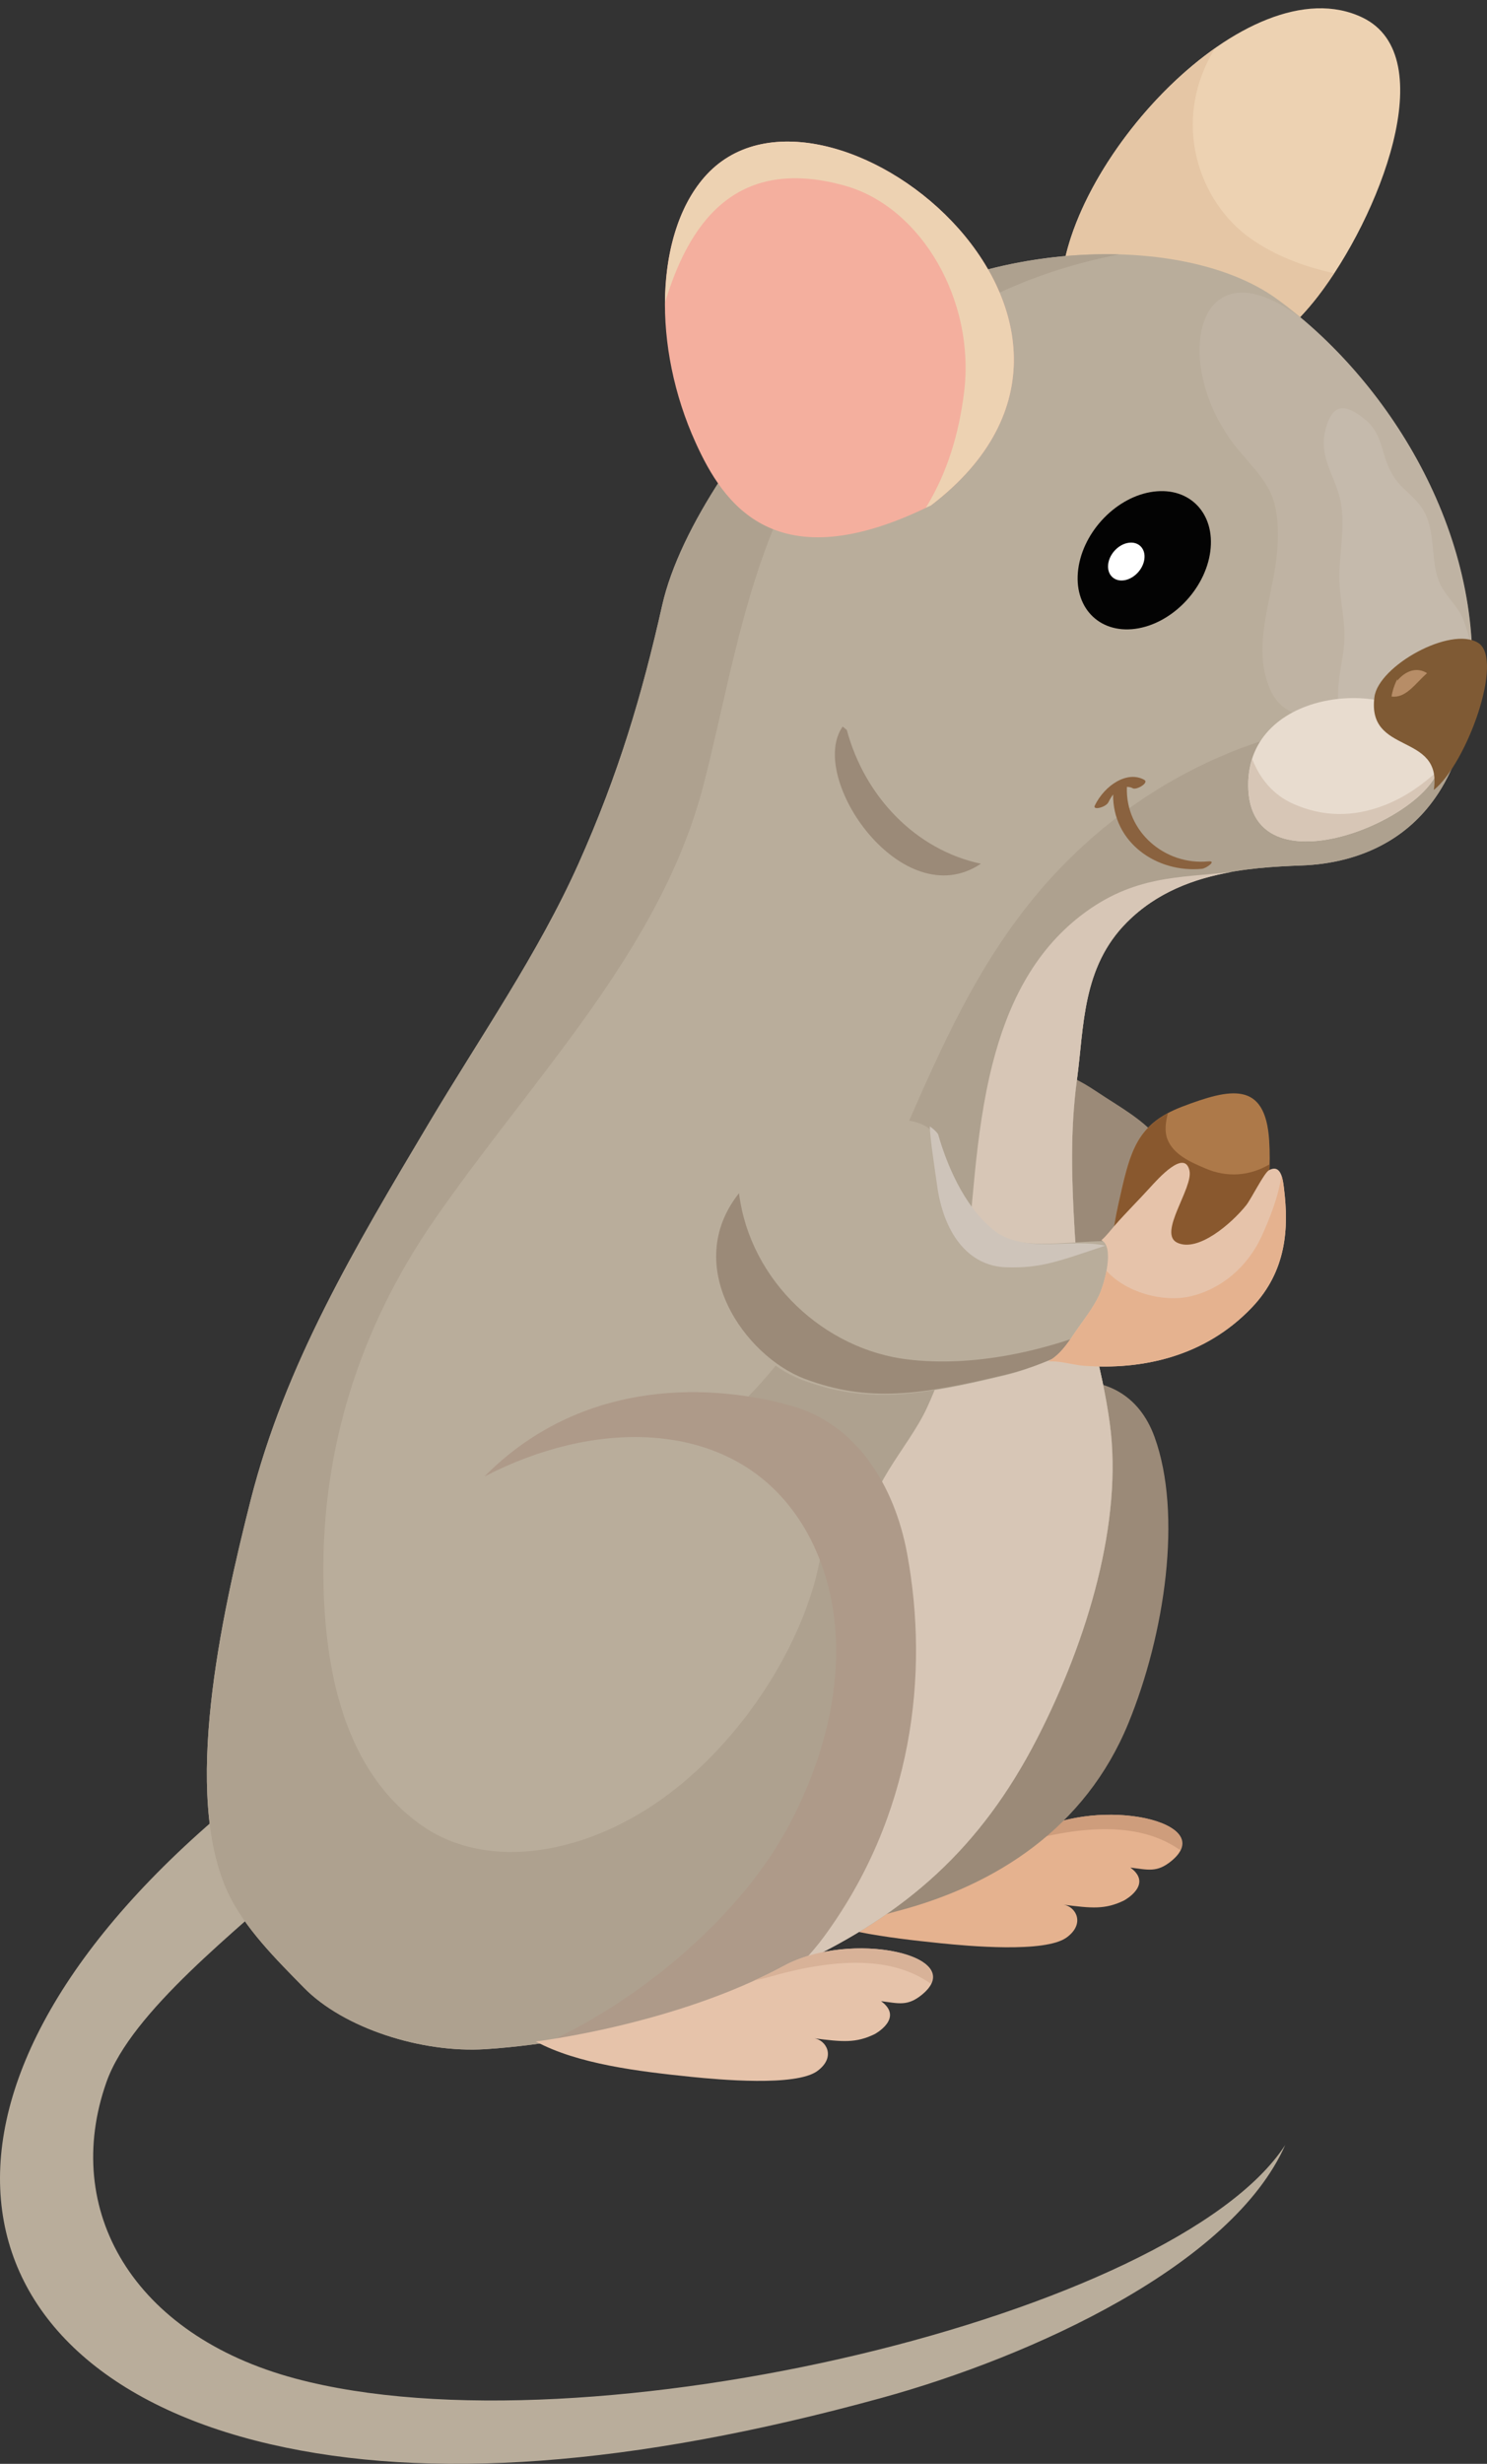 <?xml version="1.0" encoding="utf-8"?>
<!-- Generator: Adobe Illustrator 15.0.0, SVG Export Plug-In . SVG Version: 6.00 Build 0)  -->
<!DOCTYPE svg PUBLIC "-//W3C//DTD SVG 1.1//EN" "http://www.w3.org/Graphics/SVG/1.1/DTD/svg11.dtd">
<svg version="1.1" id="Layer_1" xmlns="http://www.w3.org/2000/svg" xmlns:xlink="http://www.w3.org/1999/xlink" x="0px" y="0px"
	 width="79.64px" height="131.908px" viewBox="0 0 79.64 131.908" enable-background="new 0 0 79.64 131.908" xml:space="preserve">
<rect x="0" y="0" width="79.64" height="131.908" fill="#333333" stroke="none"/>
<g>
	<g>
		<path fill="#E5B28F" d="M62.738,99.631c2.543-2.094-3.796-3.489-7.402-1.54c-5.835,3.162-13.287,4.055-13.287,4.055
			c2.247,1.202,5.486,1.599,8.337,1.891c1.425,0.145,5.593,0.533,6.745-0.313c1.024-0.752,0.463-1.665-0.167-1.751
			c1.501,0.19,2.222,0.269,3.241-0.229c0,0,1.583-0.849,0.335-1.759C61.495,100.101,61.96,100.267,62.738,99.631z"/>
		<path fill="#CE9D7C" d="M63.21,99.056c0.866-1.756-4.61-2.733-7.875-0.965c-0.532,0.287-1.072,0.55-1.62,0.798
			c0.256-0.07,0.506-0.108,0.766-0.185C58.063,97.671,61.115,97.56,63.21,99.056z"/>
	</g>
	<path fill="#9B8A78" d="M45.17,103.061c-1.352,0.224-2.466,0.03-2.757-1.48c-0.412-2.136,1.229-5.103,1.443-7.382
		c0.53-5.553,2.342-11.916,6.721-16.626c3.863-4.155,9.588-5.244,11.259-0.639c1.497,4.134,0.562,10.534-1.405,15.33
		c-2.308,5.621-7.119,8.663-12.326,10.039C47.14,102.557,46.097,102.909,45.17,103.061z"/>
	<path fill="#B9AD9B" d="M12.7,96.386c-18.456,15.135-15.876,30.405,1.796,34.475c8.447,1.946,19.268,1.213,32.708-2.48
		c8.076-2.22,18.775-7.104,21.63-13.545c-5.899,9.091-37.448,16.68-53.018,12.504c-8.716-2.334-12.53-9.032-10.113-15.875
		C8.376,103.893,28.551,93.972,12.7,96.386z"/>
	<path fill="#9B8A78" d="M55.707,67.198c-0.753-1.755-1.646-5.788-0.769-8.033c1.107-2.813,2.877-1.302,4.292-0.401
		c2.284,1.462,4.776,2.871,2.534,6.463C60.066,67.948,57.028,70.272,55.707,67.198z"/>
	<g>
		<path fill="#EDD2B2" d="M70.567,15.886c3.258-4.192,6.724-12.866,2.403-14.947c-6.124-2.941-16.111,7.881-16.161,14.79
			l2.244-0.111C62.014,19.415,66.157,21.557,70.567,15.886z"/>
		<path fill="#E5C6A5" d="M56.809,15.729l2.244-0.111c2.961,3.797,7.104,5.938,11.514,0.268c0.295-0.38,0.589-0.808,0.886-1.254
			c-1.647-0.368-3.18-0.948-4.485-1.872c-2.72-1.92-4.315-6.211-1.9-10.169C60.688,5.674,56.842,11.45,56.809,15.729z"/>
	</g>
	<path fill="#B9AD9B" d="M59.037,73.924c-0.558-2.653-1.326-5.144-1.482-8.013c-0.153-2.674-0.254-5.316,0.128-8.146
		c0.378-2.789,0.258-5.969,2.669-8.387c2.66-2.672,6.418-2.933,9.372-3.043c2.959-0.11,8.117-1.416,9.066-9.115
		c0.732-8.76-4.52-16.957-10.412-21.221c-5.468-3.956-18.267-3.165-24.914,3.597c-3.247,3.301-7.043,8.573-7.998,12.807
		c-1.086,4.82-2.333,9.028-4.486,13.841c-2.154,4.809-5.253,9.257-7.991,13.855c-3.996,6.709-7.722,12.954-9.567,20.224
		c-1.606,6.34-3.656,15.73-1.222,20.984c0.887,1.913,2.634,3.633,4.067,5.096c2.151,2.203,6.352,3.518,9.726,3.304
		c3.176-0.203,6.989-0.926,10.208-1.788c2.235-0.595,4.329-1.715,6.553-2.757c5.768-2.71,9.763-6.192,12.8-12.104
		c2.732-5.324,4.587-11.648,3.887-16.838C59.333,75.435,59.194,74.674,59.037,73.924z"/>
	<path opacity="0.48" fill="#C6BAAB" d="M78.723,36.983c0.059-0.387,0.092-0.769,0.125-1.15c0.099-7.496-4.042-14.432-8.996-18.663
		c-3.296-2.599-5.206-1.497-5.548,0.776c-0.267,1.737,0.376,4.146,1.996,6.107c1.394,1.677,2.183,2.213,2.141,4.765
		c-0.042,2.821-1.541,5.576-0.406,8.11C69.514,40.236,75.458,37.166,78.723,36.983z"/>
	<path opacity="0.56" fill="#C9BFB3" d="M78.326,36.605c0.215-0.241,0.37-0.492,0.438-0.747c0.216-0.823-0.115-1.956-0.365-2.621
		c-0.3-0.805-1.002-1.314-1.318-2.082c-0.385-0.931-0.26-2.179-0.564-3.174c-0.429-1.411-1.394-1.545-2.013-2.697
		c-0.573-1.063-0.42-2.066-1.45-2.874c-0.963-0.76-1.703-0.909-2.083,0.663c-0.333,1.373,0.502,2.406,0.781,3.563
		c0.386,1.604-0.124,3.148-0.002,4.794c0.104,1.428,0.431,2.235,0.129,3.893c-0.15,0.842-0.501,2.778,0.23,3.284
		C73.071,39.27,76.96,38.131,78.326,36.605z"/>
	<path fill="#AEA18F" d="M74.825,38.394c-6.285,0.155-13.106,2.792-18.318,8.375c-7.784,8.337-8.565,19.895-16.476,28.047
		c7.849,3.057,3.338,15.491-4.15,21.182c-4.333,3.294-9.73,4.233-13.298,1.729c-4.098-2.879-5.274-8.228-5.267-13.77
		c0.012-6.317,1.824-12.694,5.948-18.65c5.301-7.655,12.119-14.431,14.41-23.27c1.926-7.424,2.862-16.429,9.662-22.346
		c3.878-3.376,8.238-5.231,12.602-6.07c-5.693-0.16-12.297,1.728-16.474,5.977c-3.247,3.301-7.043,8.573-7.998,12.807
		c-1.086,4.82-2.333,9.028-4.486,13.841c-2.154,4.809-5.253,9.257-7.991,13.855c-3.996,6.709-7.722,12.954-9.567,20.224
		c-1.606,6.34-3.656,15.73-1.222,20.984c0.887,1.913,2.634,3.633,4.067,5.096c2.151,2.203,6.352,3.518,9.726,3.304
		c3.176-0.203,6.989-0.926,10.208-1.788c2.235-0.595,4.329-1.715,6.553-2.757c5.768-2.71,9.763-6.192,12.8-12.104
		c2.732-5.324,4.587-11.648,3.887-16.838c-0.106-0.788-0.246-1.549-0.403-2.298c-0.558-2.653-1.326-5.144-1.482-8.013
		c-0.153-2.674-0.254-5.316,0.128-8.146c0.378-2.789,0.258-5.969,2.669-8.387c2.66-2.672,6.418-2.933,9.372-3.043
		c2.806-0.105,7.576-1.293,8.878-7.972C77.35,38.375,76.095,38.363,74.825,38.394z"/>
	<g>
		<path fill="#D7C6B6" d="M59.037,73.924c-0.558-2.653-1.326-5.144-1.482-8.013c-0.153-2.674-0.254-5.316,0.128-8.146
			c0.378-2.789,0.258-5.969,2.669-8.387c1.603-1.61,3.604-2.335,5.589-2.689c-2.8,0.309-5.229,0.176-8.002,2.289
			c-2.604,1.984-3.981,4.857-4.773,7.944c-0.998,3.887-1.067,8.118-1.494,11.357c-0.291,2.223-1.01,4.9-2.028,7.093
			c-1.029,2.224-3.363,4.37-3.14,6.779c0.272,2.95,1.357,5.467,1.2,8.618c-0.142,2.899-0.689,5.524-2.484,8.198
			c-1.399,2.085-3.569,4.449-3.465,6.669c0.33-0.155,0.658-0.315,0.997-0.472c5.768-2.71,9.763-6.192,12.8-12.104
			c2.732-5.324,4.587-11.648,3.887-16.838C59.333,75.435,59.194,74.674,59.037,73.924z"/>
	</g>
	<g>
		<path fill="#030303" d="M64.82,29.528c0.272-2.028-1.093-3.464-3.045-3.206c-1.953,0.255-3.755,2.108-4.026,4.137
			c-0.271,2.027,1.09,3.464,3.045,3.207C62.744,33.408,64.549,31.556,64.82,29.528z"/>
		<path fill="#FFFFFF" d="M61.29,29.933c0.074-0.553-0.3-0.946-0.833-0.875c-0.535,0.069-1.03,0.579-1.104,1.131
			c-0.076,0.56,0.303,0.951,0.835,0.881C60.72,31,61.216,30.492,61.29,29.933z"/>
	</g>
	<path fill="#E8DCCF" d="M76.983,40.162l-0.683-1.339c-1.898-2.549-9.723-1.942-9.442,3.47
		C67.165,48.308,78.486,43.011,76.983,40.162z"/>
	<path fill="#D7C6B6" d="M77.015,41.251c-0.833,0.778-1.774,1.42-2.773,1.823c-1.829,0.733-3.466,0.622-4.944-0.023
		c-1.105-0.479-1.816-1.356-2.231-2.411c-0.156,0.492-0.245,1.037-0.208,1.652C67.128,47.596,75.964,44.104,77.015,41.251z"/>
	<path fill="#7F5A34" d="M76.791,42.293c1.756-1.397,3.791-7.003,2.374-7.878c-1.484-0.913-5.332,1.237-5.553,2.895
		C73.19,40.469,77.267,39.167,76.791,42.293z"/>
	<path fill="#8A623F" d="M61.283,41.75c-0.908-0.507-2.116,0.286-2.649,1.376c-0.134,0.279,0.599,0.095,0.731-0.178
		c0.073-0.149,0.16-0.293,0.251-0.414c-0.029,2.567,2.329,4.212,4.758,3.98c0.226-0.021,0.82-0.445,0.339-0.398
		c-2.31,0.222-4.452-1.581-4.359-3.988c0.103,0,0.205,0.014,0.314,0.074C60.863,42.313,61.563,41.907,61.283,41.75z"/>
	<path fill="#B78D67" d="M74.528,37.289c0.76,0.103,1.248-0.665,1.9-1.252c-0.531-0.331-1.132-0.15-1.598,0.408l0.013-0.098
		C74.72,36.564,74.57,36.985,74.528,37.289z"/>
	<g>
		<path fill="#F4AF9E" d="M49.861,27.056C62.792,17.173,43.97,2.242,37.708,9.504c-2.636,3.05-2.783,9.064-0.454,14.192
			C38.733,26.962,41.519,31.179,49.861,27.056z"/>
		<path fill="#EDD2B2" d="M45.249,9.941c4.114,1.152,6.999,6.173,6.384,11.068c-0.273,2.182-0.879,4.269-2.043,6.168
			c0.093-0.042,0.178-0.074,0.271-0.121C62.792,17.173,43.97,2.242,37.708,9.504c-1.382,1.597-2.071,4.013-2.09,6.686
			C36.841,12.169,39.246,8.266,45.249,9.941z"/>
	</g>
	<path fill="#AE9A89" d="M42.302,75.237c-4.867-1.324-11.437-1.162-16.36,3.814c5.927-3.071,12.461-2.922,16.064,1.257
		c0.559,0.645,1.022,1.343,1.402,2.083c2.233,4.366,1.683,10.04-1.188,15.398c-2.521,4.709-7.722,9.158-12.854,11.539
		c2.303-0.34,4.693-0.835,6.833-1.407c2.235-0.595,4.329-1.715,6.553-2.757c0.082-0.041,0.155-0.083,0.235-0.123
		c0.406-0.431,0.787-0.87,1.117-1.321c4.785-6.487,5.671-14.084,4.482-20.529C47.91,79.509,45.849,76.196,42.302,75.237z"/>
	<g>
		<path fill="#E6C3AA" d="M49.384,106.785c2.545-2.094-3.794-3.492-7.402-1.539c-5.833,3.16-13.287,4.049-13.287,4.049
			c2.245,1.208,5.483,1.602,8.335,1.895c1.427,0.144,5.596,0.532,6.745-0.314c1.024-0.75,0.464-1.662-0.164-1.749
			c1.5,0.189,2.223,0.269,3.24-0.229c0,0,1.585-0.851,0.337-1.761C48.141,107.256,48.61,107.421,49.384,106.785z"/>
		<path fill="#D8B298" d="M49.858,106.209c0.864-1.753-4.613-2.732-7.876-0.963c-0.528,0.286-1.073,0.549-1.622,0.798
			c0.259-0.071,0.509-0.109,0.769-0.184C44.71,104.822,47.764,104.713,49.858,106.209z"/>
	</g>
	<path fill="#9B8A78" d="M45.351,39.076L45.13,38.9c-1.923,2.748,3.204,10.154,7.404,7.342
		C49.019,45.493,46.307,42.626,45.351,39.076z"/>
	<g>
		<path fill="#AD7949" d="M65.522,69.739c-2.537,2.623-7.428,2.622-6.355-1.459c0.35-1.339,0.442-2.527,0.744-3.868
			c0.613-2.75,0.917-4.218,3.41-5.167c2.569-0.978,4.448-1.397,4.653,1.806C68.135,63.497,67.66,67.524,65.522,69.739z"/>
		<path fill="#89582E" d="M64.575,62.562c-0.781-0.334-1.742-0.736-2.06-1.596c-0.149-0.399-0.092-0.88,0.034-1.368
			c-1.787,0.955-2.091,2.38-2.637,4.813c-0.302,1.341-0.394,2.529-0.744,3.868c-1.073,4.081,3.818,4.082,6.355,1.459
			c1.796-1.861,2.412-4.993,2.467-7.401C66.925,62.965,65.714,63.05,64.575,62.562z"/>
	</g>
	<g>
		<path fill="#B9AD9B" d="M60.935,68.626c1.841-3.971-5.033-0.974-7.625-2.538c-1.579-1.104-2.644-3.32-3.208-5.31
			c-1.536-2.239-8.5,0.469-10.43,2.861c-3.533,3.97,0.003,9.003,3.291,10.242c3.37,1.267,6.166,0.884,10.786-0.23
			C56.715,72.937,59.818,70.978,60.935,68.626z"/>
		<path fill="#CEC4BA" d="M59.198,66.689c-1.88-0.399-4.009,0.393-5.749-0.66c-1.58-1.105-2.644-3.321-3.208-5.311
			c-0.118-0.165-0.271-0.298-0.443-0.411c0.021,0.723,0.275,2.304,0.383,3.105c0.342,2.571,1.64,4.363,3.695,4.435
			C55.751,67.911,56.719,67.516,59.198,66.689z"/>
		<path fill="#9B8A78" d="M43.103,73.819c3.369,1.268,6.162,0.888,10.789-0.232c1.938-0.465,4.237-1.517,5.917-2.842
			c-3.791,1.666-7.761,2.447-11.184,2.038c-4.456-0.529-8.453-4.18-9.046-8.903C36.47,67.799,39.895,72.614,43.103,73.819z"/>
		<path fill="#E6C3AA" d="M56.713,72.909c0.471,0.057,0.906,0.18,1.399,0.216c2.93,0.207,6.356-0.413,8.943-3.134
			c1.854-1.95,1.975-4.248,1.712-6.355c-0.053-0.426-0.131-1.351-0.805-0.985c-0.26,0.138-0.962,1.56-1.227,1.884
			c-0.779,0.969-2.57,2.525-3.684,1.996c-1.058-0.498,0.869-2.932,0.653-3.864c-0.262-1.154-1.667,0.423-2.144,0.948
			c-0.608,0.668-1.242,1.294-1.845,1.981c-0.245,0.278-0.449,0.563-0.729,0.802c0.704,0.325,0.196,2.256-0.119,2.945
			c-0.33,0.707-0.89,1.395-1.326,2.039c-0.406,0.603-0.763,1.132-1.395,1.505C56.346,72.878,56.532,72.888,56.713,72.909z"/>
		<path fill="#E5B28F" d="M68.768,63.635c-0.022-0.192-0.056-0.474-0.139-0.705c-0.147,1.097-0.627,2.314-1.052,3.241
			c-0.759,1.658-2.17,2.85-3.825,3.232c-1.463,0.342-3.465-0.213-4.493-1.37c-0.096,0.515-0.262,1.021-0.391,1.309
			c-0.33,0.707-0.89,1.395-1.326,2.039c-0.406,0.603-0.763,1.132-1.395,1.505c0.2-0.008,0.386,0.001,0.566,0.022
			c0.471,0.057,0.906,0.18,1.399,0.216c2.93,0.207,6.356-0.413,8.943-3.134C68.909,68.041,69.03,65.743,68.768,63.635z"/>
	</g>
</g>
</svg>

